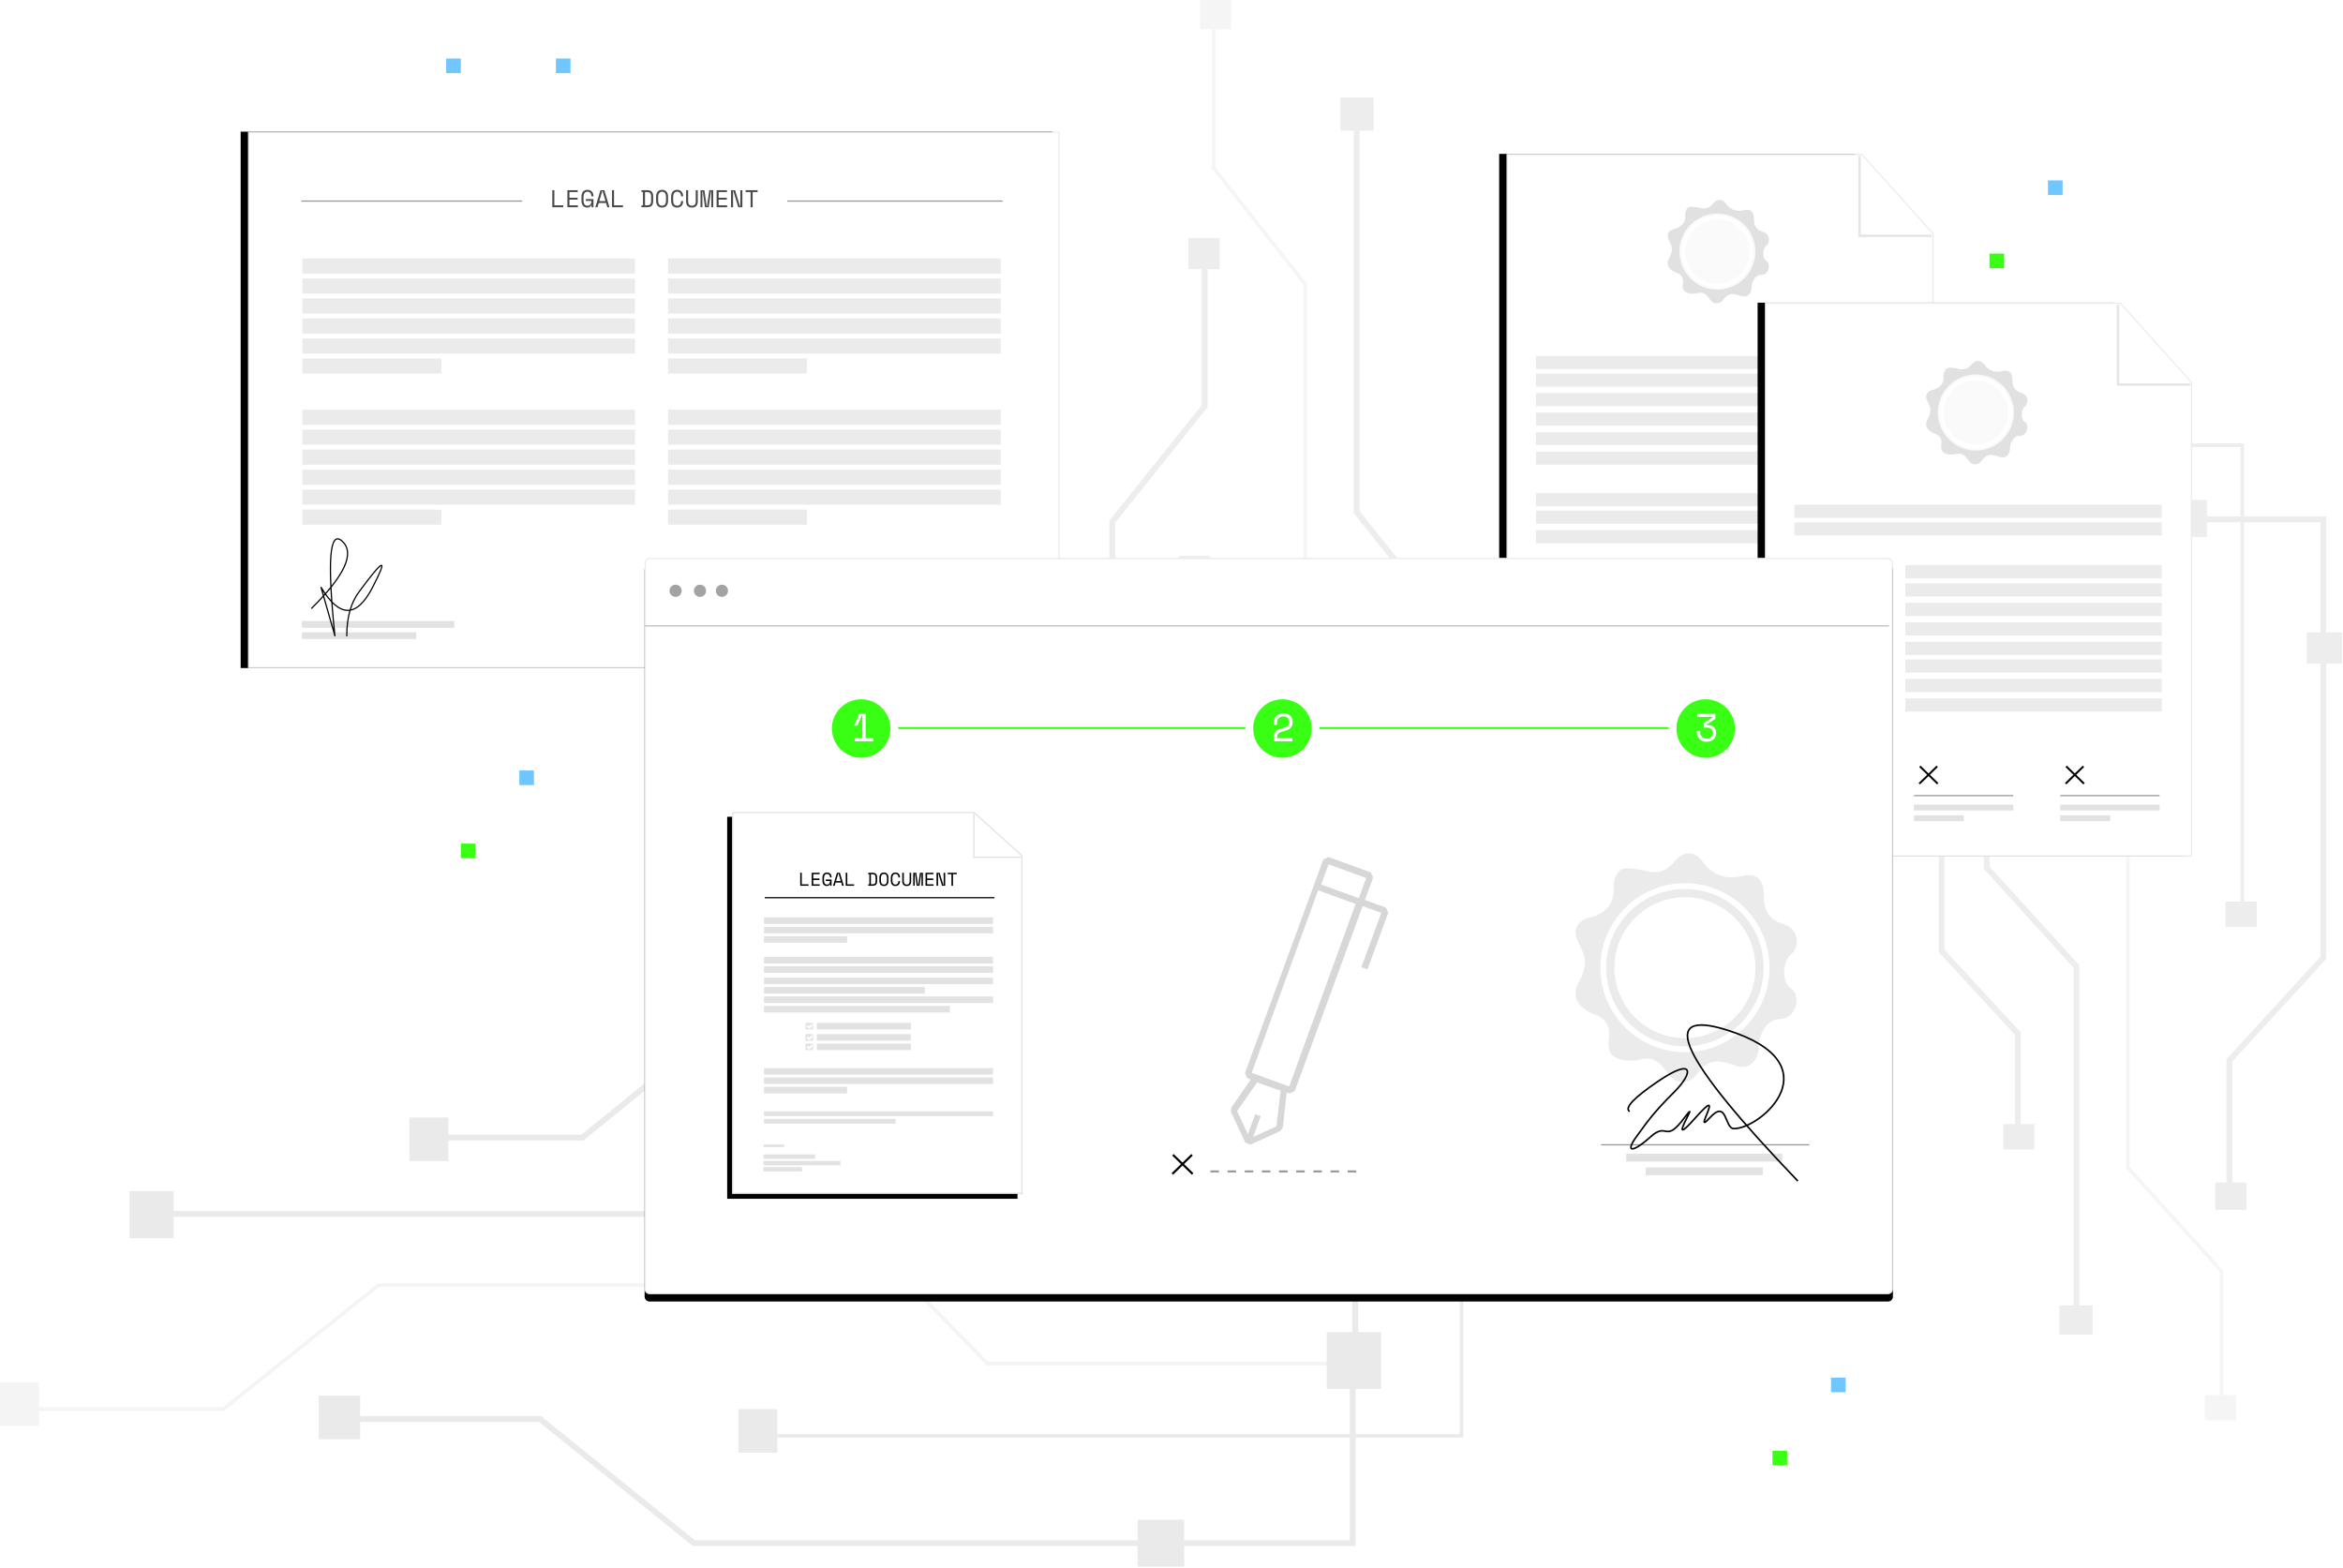 <?xml version="1.0" encoding="UTF-8"?>
<svg width="961px" height="643px" viewBox="0 0 961 643" version="1.1" xmlns="http://www.w3.org/2000/svg" xmlns:xlink="http://www.w3.org/1999/xlink">
    <!-- Generator: Sketch 52.2 (67145) - http://www.bohemiancoding.com/sketch -->
    <title>Group 35</title>
    <desc>Created with Sketch.</desc>
    <defs>
        <polygon id="path-1" points="6.23660483e-14 1.8189894e-13 194.643 1.8189894e-13 227.2 29.304 227.2 175.2 -3.42138596e-14 175.2"></polygon>
        <filter x="-5.7%" y="-6.3%" width="111.4%" height="114.8%" filterUnits="objectBoundingBox" id="filter-2">
            <feMorphology radius="1.5" operator="dilate" in="SourceAlpha" result="shadowSpreadOuter1"></feMorphology>
            <feOffset dx="0" dy="2" in="shadowSpreadOuter1" result="shadowOffsetOuter1"></feOffset>
            <feGaussianBlur stdDeviation="2.5" in="shadowOffsetOuter1" result="shadowBlurOuter1"></feGaussianBlur>
            <feComposite in="shadowBlurOuter1" in2="SourceAlpha" operator="out" result="shadowBlurOuter1"></feComposite>
            <feColorMatrix values="0 0 0 0 0.243   0 0 0 0 0.243   0 0 0 0 0.243  0 0 0 0.077 0" type="matrix" in="shadowBlurOuter1" result="shadowMatrixOuter1"></feColorMatrix>
            <feOffset dx="0" dy="1" in="SourceAlpha" result="shadowOffsetOuter2"></feOffset>
            <feGaussianBlur stdDeviation="1" in="shadowOffsetOuter2" result="shadowBlurOuter2"></feGaussianBlur>
            <feComposite in="shadowBlurOuter2" in2="SourceAlpha" operator="out" result="shadowBlurOuter2"></feComposite>
            <feColorMatrix values="0 0 0 0 0   0 0 0 0 0   0 0 0 0 0  0 0 0 0.059 0" type="matrix" in="shadowBlurOuter2" result="shadowMatrixOuter2"></feColorMatrix>
            <feMerge>
                <feMergeNode in="shadowMatrixOuter1"></feMergeNode>
                <feMergeNode in="shadowMatrixOuter2"></feMergeNode>
            </feMerge>
        </filter>
        <polygon id="path-3" points="5.31841557e-14 2.27373675e-13 220 2.27373675e-13 220 332.885 -4.03351214e-14 332.885"></polygon>
        <filter x="-5.9%" y="-3.3%" width="111.8%" height="107.8%" filterUnits="objectBoundingBox" id="filter-4">
            <feMorphology radius="1.5" operator="dilate" in="SourceAlpha" result="shadowSpreadOuter1"></feMorphology>
            <feOffset dx="0" dy="2" in="shadowSpreadOuter1" result="shadowOffsetOuter1"></feOffset>
            <feGaussianBlur stdDeviation="2.5" in="shadowOffsetOuter1" result="shadowBlurOuter1"></feGaussianBlur>
            <feComposite in="shadowBlurOuter1" in2="SourceAlpha" operator="out" result="shadowBlurOuter1"></feComposite>
            <feColorMatrix values="0 0 0 0 0.243   0 0 0 0 0.243   0 0 0 0 0.243  0 0 0 0.077 0" type="matrix" in="shadowBlurOuter1" result="shadowMatrixOuter1"></feColorMatrix>
            <feOffset dx="0" dy="1" in="SourceAlpha" result="shadowOffsetOuter2"></feOffset>
            <feGaussianBlur stdDeviation="1" in="shadowOffsetOuter2" result="shadowBlurOuter2"></feGaussianBlur>
            <feComposite in="shadowBlurOuter2" in2="SourceAlpha" operator="out" result="shadowBlurOuter2"></feComposite>
            <feColorMatrix values="0 0 0 0 0   0 0 0 0 0   0 0 0 0 0  0 0 0 0.059 0" type="matrix" in="shadowBlurOuter2" result="shadowMatrixOuter2"></feColorMatrix>
            <feMerge>
                <feMergeNode in="shadowMatrixOuter1"></feMergeNode>
                <feMergeNode in="shadowMatrixOuter2"></feMergeNode>
            </feMerge>
        </filter>
        <polygon id="path-5" points="6.23660483e-14 1.8189894e-13 194.643 1.8189894e-13 227.2 29.304 227.2 175.2 -3.42138596e-14 175.2"></polygon>
        <filter x="-5.7%" y="-6.3%" width="111.4%" height="114.8%" filterUnits="objectBoundingBox" id="filter-6">
            <feMorphology radius="1.5" operator="dilate" in="SourceAlpha" result="shadowSpreadOuter1"></feMorphology>
            <feOffset dx="0" dy="2" in="shadowSpreadOuter1" result="shadowOffsetOuter1"></feOffset>
            <feGaussianBlur stdDeviation="2.5" in="shadowOffsetOuter1" result="shadowBlurOuter1"></feGaussianBlur>
            <feComposite in="shadowBlurOuter1" in2="SourceAlpha" operator="out" result="shadowBlurOuter1"></feComposite>
            <feColorMatrix values="0 0 0 0 0.243   0 0 0 0 0.243   0 0 0 0 0.243  0 0 0 0.077 0" type="matrix" in="shadowBlurOuter1" result="shadowMatrixOuter1"></feColorMatrix>
            <feOffset dx="0" dy="1" in="SourceAlpha" result="shadowOffsetOuter2"></feOffset>
            <feGaussianBlur stdDeviation="1" in="shadowOffsetOuter2" result="shadowBlurOuter2"></feGaussianBlur>
            <feComposite in="shadowBlurOuter2" in2="SourceAlpha" operator="out" result="shadowBlurOuter2"></feComposite>
            <feColorMatrix values="0 0 0 0 0   0 0 0 0 0   0 0 0 0 0  0 0 0 0.059 0" type="matrix" in="shadowBlurOuter2" result="shadowMatrixOuter2"></feColorMatrix>
            <feMerge>
                <feMergeNode in="shadowMatrixOuter1"></feMergeNode>
                <feMergeNode in="shadowMatrixOuter2"></feMergeNode>
            </feMerge>
        </filter>
        <path d="M0,2.008 C0,0.899 0.901,0 2.01,0 L509.99,0 C511.1,0 512,0.893 512,2.008 L512,299.992 C512,301.101 511.099,302 509.99,302 L2.01,302 C0.9,302 0,301.107 0,299.992 L0,2.008 Z" id="path-7"></path>
        <filter x="-2.5%" y="-3.6%" width="105.1%" height="108.6%" filterUnits="objectBoundingBox" id="filter-9">
            <feMorphology radius="1.5" operator="dilate" in="SourceAlpha" result="shadowSpreadOuter1"></feMorphology>
            <feOffset dx="0" dy="2" in="shadowSpreadOuter1" result="shadowOffsetOuter1"></feOffset>
            <feGaussianBlur stdDeviation="2.5" in="shadowOffsetOuter1" result="shadowBlurOuter1"></feGaussianBlur>
            <feComposite in="shadowBlurOuter1" in2="SourceAlpha" operator="out" result="shadowBlurOuter1"></feComposite>
            <feColorMatrix values="0 0 0 0 0.243   0 0 0 0 0.243   0 0 0 0 0.243  0 0 0 0.077 0" type="matrix" in="shadowBlurOuter1" result="shadowMatrixOuter1"></feColorMatrix>
            <feOffset dx="0" dy="1" in="SourceAlpha" result="shadowOffsetOuter2"></feOffset>
            <feGaussianBlur stdDeviation="1" in="shadowOffsetOuter2" result="shadowBlurOuter2"></feGaussianBlur>
            <feComposite in="shadowBlurOuter2" in2="SourceAlpha" operator="out" result="shadowBlurOuter2"></feComposite>
            <feColorMatrix values="0 0 0 0 0   0 0 0 0 0   0 0 0 0 0  0 0 0 0.059 0" type="matrix" in="shadowBlurOuter2" result="shadowMatrixOuter2"></feColorMatrix>
            <feMerge>
                <feMergeNode in="shadowMatrixOuter1"></feMergeNode>
                <feMergeNode in="shadowMatrixOuter2"></feMergeNode>
            </feMerge>
        </filter>
        <polygon id="path-10" points="0.055 0 99.423 0 119.138 17.763 119.138 156.664 0.055 156.664"></polygon>
        <filter x="-5.0%" y="-1.3%" width="106.7%" height="105.1%" filterUnits="objectBoundingBox" id="filter-11">
            <feOffset dx="-2" dy="2" in="SourceAlpha" result="shadowOffsetOuter1"></feOffset>
            <feGaussianBlur stdDeviation="1" in="shadowOffsetOuter1" result="shadowBlurOuter1"></feGaussianBlur>
            <feComposite in="shadowBlurOuter1" in2="SourceAlpha" operator="out" result="shadowBlurOuter1"></feComposite>
            <feColorMatrix values="0 0 0 0 0.655   0 0 0 0 0.655   0 0 0 0 0.655  0 0 0 0.5 0" type="matrix" in="shadowBlurOuter1"></feColorMatrix>
        </filter>
    </defs>
    <g id="Web-design" stroke="none" stroke-width="1" fill="none" fill-rule="evenodd">
        <g id="Producto-xchcek" transform="translate(-457, -93)">
            <g id="Group-35" transform="translate(457, 93)">
                <g id="Group-Copy" opacity="0.102" transform="translate(449, 0)">
                    <polyline id="Path-5-Copy" stroke="#9B9B9B" stroke-width="1.44" points="116.8 317.6 116.8 428 190.4 428 190.4 341.994"></polyline>
                    <polyline id="Path-8-Copy" stroke="#4A4A4A" stroke-width="2.4" points="45.114 106.4 45.114 166.573 7.2 213.973 7.2 416.8 58.4 416.8"></polyline>
                    <polyline id="Path-4-Copy" stroke="#4A4A4A" stroke-width="2.4" points="107.428 48 107.428 210.006 144 255.729 144 417.6 70.4 417.6"></polyline>
                    <polyline id="Path-6-Copy" stroke="#9B9B9B" stroke-width="1.44" points="48.8 8.8 48.8 68.864 86.4 116.682 86.4 280.594 62.569 304.335 62.569 412.8"></polyline>
                    <polygon id="Rectangle-Copy-15" fill="#9B9B9B" points="110.4 311.2 123.2 311.2 123.2 323.2 110.4 323.2"></polygon>
                    <polygon id="Rectangle-Copy-16" fill="#4A4A4A" points="0 350.4 14.4 350.4 14.4 364.8 0 364.8"></polygon>
                    <polygon id="Rectangle-Copy-17" fill="#4A4A4A" points="152.8 234.4 171.2 234.4 171.2 252.8 152.8 252.8"></polygon>
                    <polygon id="Rectangle-Copy-18" fill="#4A4A4A" points="156.8 373.6 167.2 373.6 167.2 384 156.8 384"></polygon>
                    <polygon id="Rectangle-Copy-28" fill="#4A4A4A" points="160 424 165.6 424 165.6 429.6 160 429.6"></polygon>
                    <polygon id="Rectangle-Copy-19" fill="#4A4A4A" points="96.8 327.2 102.4 327.2 102.4 332 96.8 332"></polygon>
                    <polygon id="Rectangle-Copy-20" fill="#4A4A4A" points="54.4 408.8 72 408.8 72 425.6 54.4 425.6"></polygon>
                    <polygon id="Rectangle-Copy-22" fill="#9B9B9B" points="186.4 337.6 194.4 337.6 194.4 345.6 186.4 345.6"></polygon>
                    <polygon id="Rectangle-Copy-24" fill="#4A4A4A" points="100.8 40 114.4 40 114.4 53.6 100.8 53.6"></polygon>
                    <polygon id="Rectangle-Copy-25" fill="#9B9B9B" points="43.2 0 56 0 56 12 43.2 12"></polygon>
                    <polygon id="Rectangle-Copy-26" fill="#4A4A4A" points="38.4 97.6 51.2 97.6 51.2 110.4 38.4 110.4"></polygon>
                    <polygon id="Rectangle-Copy-27" fill="#4A4A4A" points="34.4 228 47.2 228 47.2 240 34.4 240"></polygon>
                    <polyline id="Path-11-Copy" stroke="#4A4A4A" stroke-width="0.96" transform="translate(88.4, 375.2) scale(-1, 1) translate(-88.4, -375.2) " points="77.6 331.2 77.6 360.919 99.2 386.952 99.2 419.2"></polyline>
                </g>
                <g id="Group-16-Copy-3" transform="translate(612, 58)">
                    <g id="Group-2">
                        <g id="Group-2-Copy" transform="translate(92.698, 118.181) scale(-1, 1) rotate(-91) translate(-92.698, -118.181) translate(-23.302, 27.681)">
                            <g id="Group" transform="translate(115.863, 90.099) rotate(1) translate(-115.863, -90.099) translate(1.863, 2.099)">
                                <g id="Rectangle-21">
                                    <use fill="black" fill-opacity="1" filter="url(#filter-2)" xlink:href="#path-1"></use>
                                    <path stroke="#EBEBEB" stroke-width="0.5" d="M0.25,0.25 L0.25,174.95 L226.95,174.95 L226.95,29.415 L194.547,0.25 L0.25,0.25 Z" stroke-linejoin="square" fill="#FFFFFF" fill-rule="evenodd"></path>
                                </g>
                                <polyline id="Path-3" stroke="#DEDEDE" opacity="0.77" points="193.6 0.8 193.6 30.4 226.362 30.395"></polyline>
                            </g>
                        </g>
                        <g id="Group-11" opacity="0.303" transform="translate(72, 24)">
                            <path d="M12.973,3.193 C15.221,3.875 17.057,3.356 18.481,1.637 C20.617,-0.942 22.75,-0.109 23.979,1.637 C25.208,3.383 27.673,5.083 31.116,4.233 C34.56,3.383 35.385,5.527 35.385,7.581 C35.385,9.634 35.644,12.05 38.947,13.065 C42.249,14.079 42.091,17.45 40.519,18.709 C38.947,19.968 38.592,23.795 40.519,25.07 C42.445,26.345 41.533,30.731 38.459,30.731 C35.385,30.731 34.4,34.439 34.4,36.148 C34.4,37.857 33.056,40.56 29.653,39.257 C26.249,37.953 24.465,38.725 23.069,40.622 C21.995,42.083 21.511,42.229 20.311,42.376 C19.189,42.514 18.207,42.083 17.071,40.432 C14.565,36.792 12.419,38.44 10.809,38.44 C9.198,38.44 5.629,38.402 6.244,34.566 C6.654,32.009 5.638,30.401 3.196,29.743 C0.182,28.338 -0.7,26.452 0.549,24.085 C2.424,20.534 1.92,19.222 0.549,16.576 C-0.821,13.93 0.549,12.294 3.1,11.78 C3.497,11.699 7.526,10.628 7.166,6.362 C7.103,5.616 7.363,3.545 8.777,2.932 C9.401,2.661 10.8,2.748 12.973,3.193 Z" id="Path-5" fill="#9B9B9B"></path>
                            <circle id="Oval" fill="#EDEDED" cx="20.4" cy="21.2" r="15.6"></circle>
                            <circle id="Oval-Copy-4" stroke="#FFFFFF" stroke-width="1.605" cx="20.4" cy="21.2" r="14"></circle>
                        </g>
                    </g>
                    <g id="Group-18" transform="translate(95.4, 194.6)">
                        <polygon id="Rectangle-21-Copy-29" fill="#E2E2E2" points="0 21.6 40.8 21.6 40.8 24 0 24"></polygon>
                        <polygon id="Rectangle-21-Copy-30" fill="#E2E2E2" points="0 17.6 54.4 17.6 54.4 20 0 20"></polygon>
                        <path d="M1.072,13.122 L73.328,13.122" id="Line-5-Copy-2" stroke="#979797" stroke-width="0.5" stroke-linecap="square"></path>
                        <g id="Group-10" transform="translate(1.6, 0)" stroke="#000000" stroke-width="0.8">
                            <g id="Group-2" transform="translate(5.783, 4.753) rotate(-10) translate(-5.783, -4.753) translate(1.283, 1.253)">
                                <path d="M8.819,0.758 L0.349,6.51" id="Path-13"></path>
                            </g>
                            <g id="Group-2-Copy" transform="translate(6.22, 4.753) scale(-1, 1) rotate(-10) translate(-6.22, -4.753) translate(1.72, 1.253)">
                                <path d="M8.819,0.758 L0.349,6.51" id="Path-13"></path>
                            </g>
                        </g>
                    </g>
                    <g id="Group-17" transform="translate(18, 88)" fill="#EBEBEB">
                        <polygon id="Rectangle-21-Copy-31" points="0 15.2 150.663 15.2 150.663 20.595 0 20.595"></polygon>
                        <polygon id="Rectangle-21-Copy-39" points="0 56.248 150.663 56.248 150.663 61.643 0 61.643"></polygon>
                        <polygon id="Rectangle-21-Copy-37" points="0 31.2 150.663 31.2 150.663 36.595 0 36.595"></polygon>
                        <polygon id="Rectangle-21-Copy-43" points="0 39.2 150.663 39.2 150.663 44.595 0 44.595"></polygon>
                        <polygon id="Rectangle-21-Copy-40" points="0 71.448 150.663 71.448 150.663 76.843 0 76.843"></polygon>
                        <polygon id="Rectangle-21-Copy-36" points="0 23.2 150.663 23.2 150.663 28.595 0 28.595"></polygon>
                        <polygon id="Rectangle-21-Copy-41" points="0 63.448 150.663 63.448 150.663 68.843 0 68.843"></polygon>
                        <polygon id="Rectangle-21-Copy-11" points="0 0 150.663 0 150.663 5.395 0 5.395"></polygon>
                        <polygon id="Rectangle-21-Copy-12" points="0 7.2 150.663 7.2 150.663 12.595 0 12.595"></polygon>
                    </g>
                </g>
                <g id="Group" opacity="0.116" transform="translate(304.5, 491.539) rotate(-90) translate(-304.5, -491.539) translate(153.5, 187.039)">
                    <polyline id="Path-3-Copy" stroke="#4A4A4A" stroke-width="2.4" points="175.965 179.618 175.965 238.89 217.319 289.788 217.319 531.414 301.064 531.414"></polyline>
                    <polyline id="Path-5-Copy" stroke="#9B9B9B" stroke-width="1.44" points="155.344 423.005 155.344 569.675 254.324 569.675 254.324 455.413"></polyline>
                    <polyline id="Path-7-Copy" stroke="#4A4A4A" stroke-width="1.44" points="53.614 314.597 53.614 599.435 217.206 599.435 217.206 566.47"></polyline>
                    <polyline id="Path-8-Copy" stroke="#4A4A4A" stroke-width="2.4" points="60.522 141.356 60.522 221.504 9.623 284.639 9.623 554.796 78.359 554.796"></polyline>
                    <polyline id="Path-4-Copy" stroke="#4A4A4A" stroke-width="2.4" points="144.653 63.77 144.653 279.466 193.836 340.343 193.836 555.859 94.856 555.859"></polyline>
                    <polyline id="Path-6-Copy" stroke="#9B9B9B" stroke-width="1.44" points="64.612 11.691 64.612 91.646 115.477 155.3 115.477 373.494 83.238 405.096 83.238 549.482"></polyline>
                    <polygon id="Rectangle-Copy-15" fill="#9B9B9B" points="147.095 414.503 164.967 414.503 164.967 430.445 147.095 430.445"></polygon>
                    <polygon id="Rectangle-Copy-16" fill="#4A4A4A" points="0 466.581 19.246 466.581 19.246 485.712 0 485.712"></polygon>
                    <polygon id="Rectangle-Copy-17" fill="#4A4A4A" points="204.834 312.471 229.579 312.471 229.579 336.916 204.834 336.916"></polygon>
                    <polygon id="Rectangle-Copy-18" fill="#4A4A4A" points="210.333 496.34 224.08 496.34 224.08 510.157 210.333 510.157"></polygon>
                    <polygon id="Rectangle-Copy-28" fill="#4A4A4A" points="214.457 564.361 222.705 564.361 222.705 571.801 214.457 571.801"></polygon>
                    <polygon id="Rectangle-Copy-20" fill="#4A4A4A" points="72.86 544.168 96.231 544.168 96.231 566.487 72.86 566.487"></polygon>
                    <polygon id="Rectangle-Copy-21" fill="#4A4A4A" points="166.341 593.058 182.838 593.058 182.838 609 166.341 609"></polygon>
                    <polygon id="Rectangle-Copy-22" fill="#9B9B9B" points="248.825 449.576 259.823 449.576 259.823 460.204 248.825 460.204"></polygon>
                    <polygon id="Rectangle-Copy-23" fill="#4A4A4A" points="166.341 167.927 184.213 167.927 184.213 183.869 166.341 183.869"></polygon>
                    <polygon id="Rectangle-Copy-24" fill="#4A4A4A" points="134.723 53.141 153.969 53.141 153.969 71.209 134.723 71.209"></polygon>
                    <polygon id="Rectangle-Copy-25" fill="#9B9B9B" points="57.738 0 75.61 0 75.61 15.942 57.738 15.942"></polygon>
                    <polygon id="Rectangle-Copy-26" fill="#4A4A4A" points="52.239 130.728 70.111 130.728 70.111 147.733 52.239 147.733"></polygon>
                    <polygon id="Rectangle-Copy-27" fill="#4A4A4A" points="46.741 302.906 64.612 302.906 64.612 318.848 46.741 318.848"></polygon>
                </g>
                <g id="Group-Copy-2" opacity="0.102" transform="translate(846.6, 379.6) scale(-1, -1) rotate(-360) translate(-846.6, -379.6) translate(732.6, 176.6)">
                    <polyline id="Path-3-Copy" stroke="#4A4A4A" stroke-width="2.4" points="132.98 119.2 132.98 158.693 164.259 192.606 164.259 353.6 227.6 353.6"></polyline>
                    <polyline id="Path-5-Copy" stroke="#9B9B9B" stroke-width="1.44" points="118.488 281.6 118.488 379.2 192.65 379.2 192.65 303.165"></polyline>
                    <polyline id="Path-7-Copy" stroke="#4A4A4A" stroke-width="1.44" points="40.917 209.6 40.917 400 164.52 400 164.52 377.965"></polyline>
                    <polyline id="Path-8-Copy" stroke="#4A4A4A" stroke-width="2.4" points="46.177 94.4 46.177 147.749 7.672 189.774 7.672 369.6 59.67 369.6"></polyline>
                    <polyline id="Path-4-Copy" stroke="#4A4A4A" stroke-width="2.4" points="108.915 42.4 108.915 186.172 145.766 226.749 145.766 370.4 71.604 370.4"></polyline>
                    <polyline id="Path-6-Copy" stroke="#9B9B9B" stroke-width="1.44" points="49.441 8 49.441 61.285 87.801 103.706 87.801 249.116 63.488 270.177 63.488 366.4"></polyline>
                    <polygon id="Rectangle-Copy-15" fill="#9B9B9B" points="111.669 276 124.455 276 124.455 286.4 111.669 286.4"></polygon>
                    <polygon id="Rectangle-Copy-16" fill="#4A4A4A" points="0 310.4 14.491 310.4 14.491 323.2 0 323.2"></polygon>
                    <polygon id="Rectangle-Copy-18" fill="#4A4A4A" points="158.553 331.2 168.782 331.2 168.782 340.8 158.553 340.8"></polygon>
                    <polygon id="Rectangle-Copy-28" fill="#4A4A4A" points="161.963 376 167.93 376 167.93 380.8 161.963 380.8"></polygon>
                    <polygon id="Rectangle-Copy-19" fill="#4A4A4A" points="98.03 290.4 103.997 290.4 103.997 294.4 98.03 294.4"></polygon>
                    <polygon id="Rectangle-Copy-20" fill="#4A4A4A" points="55.408 362.4 73.309 362.4 73.309 377.6 55.408 377.6"></polygon>
                    <polygon id="Rectangle-Copy-21" fill="#4A4A4A" points="126.16 395.2 138.094 395.2 138.094 405.6 126.16 405.6"></polygon>
                    <polygon id="Rectangle-Copy-22" fill="#9B9B9B" points="188.388 299.2 196.912 299.2 196.912 306.4 188.388 306.4"></polygon>
                    <polygon id="Rectangle-Copy-23" fill="#4A4A4A" points="126.16 111.2 138.947 111.2 138.947 121.6 126.16 121.6"></polygon>
                    <polygon id="Rectangle-Copy-24" fill="#4A4A4A" points="102.292 35.2 115.931 35.2 115.931 47.2 102.292 47.2"></polygon>
                    <polygon id="Rectangle-Copy-25" fill="#9B9B9B" points="43.474 0 56.261 0 56.261 10.4 43.474 10.4"></polygon>
                    <polygon id="Rectangle-Copy-26" fill="#4A4A4A" points="39.212 86.4 51.999 86.4 51.999 97.6 39.212 97.6"></polygon>
                    <polygon id="Rectangle-Copy-27" fill="#4A4A4A" points="34.95 202.4 47.736 202.4 47.736 212.8 34.95 212.8"></polygon>
                    <polyline id="Path-11-Copy" stroke="#4A4A4A" stroke-width="0.96" transform="translate(89.506, 332.8) scale(-1, 1) translate(-89.506, -332.8) " points="78.424 293.6 78.424 320.077 100.587 343.27 100.587 372"></polyline>
                </g>
                <g id="Group-22" transform="translate(97, 47)">
                    <g id="Group-16-Copy-2">
                        <g id="Group-2">
                            <g id="Group-2-Copy" transform="translate(171.347, 117.205) scale(-1, 1) rotate(-91) translate(-171.347, -117.205) translate(57.847, -51.795)">
                                <g id="Group" transform="translate(113.699, 169.257) rotate(1) translate(-113.699, -169.257) translate(3.699, 2.757)">
                                    <g id="Rectangle-21">
                                        <use fill="black" fill-opacity="1" filter="url(#filter-4)" xlink:href="#path-3"></use>
                                        <path stroke="#EBEBEB" stroke-width="0.5" d="M0.25,0.25 L0.25,332.635 L219.75,332.635 L219.75,0.25 L0.25,0.25 Z" stroke-linejoin="square" fill="#FFFFFF" fill-rule="evenodd"></path>
                                    </g>
                                </g>
                            </g>
                        </g>
                    </g>
                    <g id="Group-21" transform="translate(27, 59)" fill="#EBEBEB">
                        <g id="Group-19">
                            <polygon id="Rectangle-21-Copy-46" points="-3.83693077e-13 -7.10542736e-15 136.468 -7.10542736e-15 136.468 6.201 -3.83693077e-13 6.201"></polygon>
                            <polygon id="Rectangle-21-Copy-48" points="-3.83693077e-13 16.403 136.468 16.403 136.468 22.604 -3.83693077e-13 22.604"></polygon>
                            <polygon id="Rectangle-21-Copy-52" points="-3.83693077e-13 32.805 136.468 32.805 136.468 39.006 -3.83693077e-13 39.006"></polygon>
                            <polygon id="Rectangle-21-Copy-50" points="-3.83693077e-13 8.201 136.468 8.201 136.468 14.403 -3.83693077e-13 14.403"></polygon>
                            <polygon id="Rectangle-21-Copy-54" points="-3.83693077e-13 24.604 136.468 24.604 136.468 30.805 -3.83693077e-13 30.805"></polygon>
                            <polygon id="Rectangle-21-Copy-55" points="-1.38555833e-13 41.006 57.013 41.006 57.013 47.204 -1.38555833e-13 47.204"></polygon>
                        </g>
                        <g id="Group-19-Copy" transform="translate(0, 62)">
                            <polygon id="Rectangle-21-Copy-46" points="-3.83693077e-13 -7.10542736e-15 136.468 -7.10542736e-15 136.468 6.201 -3.83693077e-13 6.201"></polygon>
                            <polygon id="Rectangle-21-Copy-48" points="-3.83693077e-13 16.403 136.468 16.403 136.468 22.604 -3.83693077e-13 22.604"></polygon>
                            <polygon id="Rectangle-21-Copy-52" points="-3.83693077e-13 32.805 136.468 32.805 136.468 39.006 -3.83693077e-13 39.006"></polygon>
                            <polygon id="Rectangle-21-Copy-50" points="-3.83693077e-13 8.201 136.468 8.201 136.468 14.403 -3.83693077e-13 14.403"></polygon>
                            <polygon id="Rectangle-21-Copy-54" points="-3.83693077e-13 24.604 136.468 24.604 136.468 30.805 -3.83693077e-13 30.805"></polygon>
                            <polygon id="Rectangle-21-Copy-55" points="-1.38555833e-13 41.006 57.013 41.006 57.013 47.204 -1.38555833e-13 47.204"></polygon>
                        </g>
                    </g>
                    <g id="Group-21-Copy" transform="translate(177, 59)" fill="#EBEBEB">
                        <g id="Group-19">
                            <polygon id="Rectangle-21-Copy-46" points="-3.83693077e-13 -7.10542736e-15 136.468 -7.10542736e-15 136.468 6.201 -3.83693077e-13 6.201"></polygon>
                            <polygon id="Rectangle-21-Copy-48" points="-3.83693077e-13 16.403 136.468 16.403 136.468 22.604 -3.83693077e-13 22.604"></polygon>
                            <polygon id="Rectangle-21-Copy-52" points="-3.83693077e-13 32.805 136.468 32.805 136.468 39.006 -3.83693077e-13 39.006"></polygon>
                            <polygon id="Rectangle-21-Copy-50" points="-3.83693077e-13 8.201 136.468 8.201 136.468 14.403 -3.83693077e-13 14.403"></polygon>
                            <polygon id="Rectangle-21-Copy-54" points="-3.83693077e-13 24.604 136.468 24.604 136.468 30.805 -3.83693077e-13 30.805"></polygon>
                            <polygon id="Rectangle-21-Copy-55" points="-1.38555833e-13 41.006 57.013 41.006 57.013 47.204 -1.38555833e-13 47.204"></polygon>
                        </g>
                        <g id="Group-19-Copy" transform="translate(0, 62)">
                            <polygon id="Rectangle-21-Copy-46" points="-3.83693077e-13 -7.10542736e-15 136.468 -7.10542736e-15 136.468 6.201 -3.83693077e-13 6.201"></polygon>
                            <polygon id="Rectangle-21-Copy-48" points="-3.83693077e-13 16.403 136.468 16.403 136.468 22.604 -3.83693077e-13 22.604"></polygon>
                            <polygon id="Rectangle-21-Copy-52" points="-3.83693077e-13 32.805 136.468 32.805 136.468 39.006 -3.83693077e-13 39.006"></polygon>
                            <polygon id="Rectangle-21-Copy-50" points="-3.83693077e-13 8.201 136.468 8.201 136.468 14.403 -3.83693077e-13 14.403"></polygon>
                            <polygon id="Rectangle-21-Copy-54" points="-3.83693077e-13 24.604 136.468 24.604 136.468 30.805 -3.83693077e-13 30.805"></polygon>
                            <polygon id="Rectangle-21-Copy-55" points="-1.38555833e-13 41.006 57.013 41.006 57.013 47.204 -1.38555833e-13 47.204"></polygon>
                        </g>
                    </g>
                    <path d="M226.128,35.472 L314,35.472" id="Line-5-Copy-3" stroke="#979797" stroke-width="0.5" stroke-linecap="square"></path>
                    <path d="M26.828,35.472 L116.898,35.472" id="Line-5-Copy-4" stroke="#979797" stroke-width="0.5" stroke-linecap="square"></path>
                    <path d="M129.53,31 L130.37,31 L130.37,37.22 L134.03,37.22 L134.03,38 L129.53,38 L129.53,31 Z M135.72,31 L139.96,31 L139.96,31.78 L136.56,31.78 L136.56,34.1 L139.9,34.1 L139.9,34.88 L136.56,34.88 L136.56,37.22 L140.02,37.22 L140.02,38 L135.72,38 L135.72,31 Z M143.29,34.64 L146.41,34.64 L146.41,38 L145.63,38 L145.63,37.16 L145.51,37.16 C145.397,37.453 145.197,37.69 144.91,37.87 C144.623,38.05 144.29,38.14 143.91,38.14 C143.157,38.14 142.565,37.897 142.135,37.41 C141.705,36.923 141.49,36.213 141.49,35.28 L141.49,33.72 C141.49,32.813 141.707,32.11 142.14,31.61 C142.573,31.11 143.177,30.86 143.95,30.86 C144.35,30.86 144.703,30.925 145.01,31.055 C145.317,31.185 145.573,31.365 145.78,31.595 C145.987,31.825 146.143,32.095 146.25,32.405 C146.357,32.715 146.41,33.047 146.41,33.4 L146.41,33.52 L145.57,33.52 L145.57,33.4 C145.57,33.173 145.538,32.953 145.475,32.74 C145.412,32.527 145.315,32.338 145.185,32.175 C145.055,32.012 144.888,31.882 144.685,31.785 C144.482,31.688 144.237,31.64 143.95,31.64 C143.41,31.64 143.005,31.837 142.735,32.23 C142.465,32.623 142.33,33.14 142.33,33.78 L142.33,35.22 C142.33,35.907 142.465,36.435 142.735,36.805 C143.005,37.175 143.417,37.36 143.97,37.36 C144.47,37.36 144.862,37.2 145.145,36.88 C145.428,36.56 145.57,36.113 145.57,35.54 L145.57,35.42 L143.29,35.42 L143.29,34.64 Z M151.58,36.26 L148.58,36.26 L148.07,38 L147.17,38 L149.29,31 L150.87,31 L152.99,38 L152.09,38 L151.58,36.26 Z M150.02,31.36 L148.81,35.48 L151.35,35.48 L150.14,31.36 L150.02,31.36 Z M154.01,31 L154.85,31 L154.85,37.22 L158.51,37.22 L158.51,38 L154.01,38 L154.01,31 Z M166.11,31 L168.41,31 C169.277,31 169.91,31.207 170.31,31.62 C170.71,32.033 170.91,32.693 170.91,33.6 L170.91,35.4 C170.91,36.307 170.71,36.967 170.31,37.38 C169.91,37.793 169.277,38 168.41,38 L166.11,38 L166.11,37.21 L166.71,37.21 L166.71,31.78 L166.11,31.78 L166.11,31 Z M168.29,37.22 C168.597,37.22 168.862,37.19 169.085,37.13 C169.308,37.07 169.493,36.968 169.64,36.825 C169.787,36.682 169.895,36.49 169.965,36.25 C170.035,36.01 170.07,35.707 170.07,35.34 L170.07,33.66 C170.07,33.293 170.035,32.99 169.965,32.75 C169.895,32.51 169.787,32.318 169.64,32.175 C169.493,32.032 169.308,31.93 169.085,31.87 C168.862,31.81 168.597,31.78 168.29,31.78 L167.55,31.78 L167.55,37.22 L168.29,37.22 Z M172.1,33.72 C172.1,32.813 172.317,32.11 172.75,31.61 C173.183,31.11 173.787,30.86 174.56,30.86 C175.333,30.86 175.937,31.11 176.37,31.61 C176.803,32.11 177.02,32.813 177.02,33.72 L177.02,35.28 C177.02,36.213 176.803,36.923 176.37,37.41 C175.937,37.897 175.333,38.14 174.56,38.14 C173.787,38.14 173.183,37.897 172.75,37.41 C172.317,36.923 172.1,36.213 172.1,35.28 L172.1,33.72 Z M174.56,37.36 C175.1,37.36 175.505,37.175 175.775,36.805 C176.045,36.435 176.18,35.907 176.18,35.22 L176.18,33.78 C176.18,33.14 176.045,32.623 175.775,32.23 C175.505,31.837 175.1,31.64 174.56,31.64 C174.02,31.64 173.615,31.837 173.345,32.23 C173.075,32.623 172.94,33.14 172.94,33.78 L172.94,35.22 C172.94,35.907 173.075,36.435 173.345,36.805 C173.615,37.175 174.02,37.36 174.56,37.36 Z M180.72,37.36 C181.007,37.36 181.252,37.312 181.455,37.215 C181.658,37.118 181.825,36.988 181.955,36.825 C182.085,36.662 182.182,36.475 182.245,36.265 C182.308,36.055 182.34,35.833 182.34,35.6 L182.34,35.48 L183.18,35.48 L183.18,35.6 C183.18,35.953 183.127,36.285 183.02,36.595 C182.913,36.905 182.757,37.175 182.55,37.405 C182.343,37.635 182.087,37.815 181.78,37.945 C181.473,38.075 181.12,38.14 180.72,38.14 C179.947,38.14 179.343,37.897 178.91,37.41 C178.477,36.923 178.26,36.213 178.26,35.28 L178.26,33.72 C178.26,32.813 178.477,32.11 178.91,31.61 C179.343,31.11 179.947,30.86 180.72,30.86 C181.12,30.86 181.473,30.925 181.78,31.055 C182.087,31.185 182.343,31.365 182.55,31.595 C182.757,31.825 182.913,32.095 183.02,32.405 C183.127,32.715 183.18,33.047 183.18,33.4 L183.18,33.52 L182.34,33.52 L182.34,33.4 C182.333,33.173 182.298,32.953 182.235,32.74 C182.172,32.527 182.075,32.338 181.945,32.175 C181.815,32.012 181.65,31.882 181.45,31.785 C181.25,31.688 181.007,31.64 180.72,31.64 C180.18,31.64 179.775,31.837 179.505,32.23 C179.235,32.623 179.1,33.14 179.1,33.78 L179.1,35.22 C179.1,35.907 179.235,36.435 179.505,36.805 C179.775,37.175 180.18,37.36 180.72,37.36 Z M185.24,31 L185.24,35.64 C185.24,36.207 185.372,36.635 185.635,36.925 C185.898,37.215 186.287,37.36 186.8,37.36 C187.313,37.36 187.702,37.215 187.965,36.925 C188.228,36.635 188.36,36.207 188.36,35.64 L188.36,31 L189.2,31 L189.2,35.64 C189.2,36.453 188.987,37.073 188.56,37.5 C188.133,37.927 187.547,38.14 186.8,38.14 C186.053,38.14 185.467,37.927 185.04,37.5 C184.613,37.073 184.4,36.453 184.4,35.64 L184.4,31 L185.24,31 Z M190.32,31 L191.92,31 L192.86,37.64 L192.98,37.64 L193.92,31 L195.52,31 L195.52,38 L194.74,38 L194.74,31.36 L194.62,31.36 L193.68,38 L192.16,38 L191.22,31.36 L191.1,31.36 L191.1,38 L190.32,38 L190.32,31 Z M196.92,31 L201.16,31 L201.16,31.78 L197.76,31.78 L197.76,34.1 L201.1,34.1 L201.1,34.88 L197.76,34.88 L197.76,37.22 L201.22,37.22 L201.22,38 L196.92,38 L196.92,31 Z M206.53,37.64 L206.65,37.64 L206.65,31 L207.49,31 L207.49,38 L205.81,38 L203.79,31.36 L203.67,31.36 L203.67,38 L202.83,38 L202.83,31 L204.51,31 L206.53,37.64 Z M208.82,31 L213.74,31 L213.74,31.78 L211.7,31.78 L211.7,38 L210.86,38 L210.86,31.78 L208.82,31.78 L208.82,31 Z" id="LEGAL-DOCUMENT-Copy" fill="#4A4A4A"></path>
                    <polygon id="Rectangle-21-Copy-29" fill="#E2E2E2" points="26.828 212.306 73.727 212.306 73.727 215.064 26.828 215.064"></polygon>
                    <polygon id="Rectangle-21-Copy-30" fill="#E2E2E2" points="26.828 207.708 89.359 207.708 89.359 210.466 26.828 210.466"></polygon>
                    <path d="M30.827,202.468 C44.432,189.023 48.621,179.866 43.394,174.999 C38.168,170.131 37.157,183.059 40.363,213.782 L34.682,193.891 C42.256,206.486 49.299,206.486 55.812,193.891 C62.325,181.296 60.521,181.852 50.398,195.559 C46.954,200.056 45.232,206.13 45.232,213.782" id="Path-6" stroke="#000000" stroke-width="0.5" stroke-linecap="round" stroke-linejoin="round"></path>
                </g>
                <g id="Group-16-Copy" transform="translate(718, 119)">
                    <g id="Group-2">
                        <g id="Group-2-Copy" transform="translate(92.698, 118.181) scale(-1, 1) rotate(-91) translate(-92.698, -118.181) translate(-23.302, 27.681)">
                            <g id="Group" transform="translate(115.863, 90.099) rotate(1) translate(-115.863, -90.099) translate(1.863, 2.099)">
                                <g id="Rectangle-21">
                                    <use fill="black" fill-opacity="1" filter="url(#filter-6)" xlink:href="#path-5"></use>
                                    <path stroke="#EBEBEB" stroke-width="0.5" d="M0.25,0.25 L0.25,174.95 L226.95,174.95 L226.95,29.415 L194.547,0.25 L0.25,0.25 Z" stroke-linejoin="square" fill="#FFFFFF" fill-rule="evenodd"></path>
                                </g>
                                <polyline id="Path-3" stroke="#DEDEDE" opacity="0.77" points="193.6 0.8 193.6 30.4 226.362 30.395"></polyline>
                            </g>
                        </g>
                        <g id="Group-11" opacity="0.297" transform="translate(72, 29)">
                            <path d="M12.973,3.193 C15.221,3.875 17.057,3.356 18.481,1.637 C20.617,-0.942 22.75,-0.109 23.979,1.637 C25.208,3.383 27.673,5.083 31.116,4.233 C34.56,3.383 35.385,5.527 35.385,7.581 C35.385,9.634 35.644,12.05 38.947,13.065 C42.249,14.079 42.091,17.45 40.519,18.709 C38.947,19.968 38.592,23.795 40.519,25.07 C42.445,26.345 41.533,30.731 38.459,30.731 C35.385,30.731 34.4,34.439 34.4,36.148 C34.4,37.857 33.056,40.56 29.653,39.257 C26.249,37.953 24.465,38.725 23.069,40.622 C21.995,42.083 21.511,42.229 20.311,42.376 C19.189,42.514 18.207,42.083 17.071,40.432 C14.565,36.792 12.419,38.44 10.809,38.44 C9.198,38.44 5.629,38.402 6.244,34.566 C6.654,32.009 5.638,30.401 3.196,29.743 C0.182,28.338 -0.7,26.452 0.549,24.085 C2.424,20.534 1.92,19.222 0.549,16.576 C-0.821,13.93 0.549,12.294 3.1,11.78 C3.497,11.699 7.526,10.628 7.166,6.362 C7.103,5.616 7.363,3.545 8.777,2.932 C9.401,2.661 10.8,2.748 12.973,3.193 Z" id="Path-5" fill="#9B9B9B"></path>
                            <circle id="Oval" fill="#EDEDED" cx="20.4" cy="21.2" r="15.6"></circle>
                            <circle id="Oval-Copy-4" stroke="#FFFFFF" stroke-width="1.605" cx="20.4" cy="21.2" r="14"></circle>
                        </g>
                    </g>
                    <g id="Group-18" transform="translate(67, 194)">
                        <polygon id="Rectangle-21-Copy-29" fill="#E2E2E2" points="0 17 40.8 17 40.8 19.4 0 19.4"></polygon>
                        <polygon id="Rectangle-21-Copy-68" fill="#E2E2E2" points="0 21.4 20.5 21.4 20.5 23.8 0 23.8"></polygon>
                        <path d="M0.272,13.322 L40.5,13.322" id="Line-5-Copy-2" stroke="#979797" stroke-width="0.5" stroke-linecap="square"></path>
                        <g id="Group-10" stroke="#000000" stroke-width="0.8">
                            <g id="Group-2" transform="translate(5.783, 4.753) rotate(-10) translate(-5.783, -4.753) translate(1.283, 1.253)">
                                <path d="M8.819,0.758 L0.349,6.51" id="Path-13"></path>
                            </g>
                            <g id="Group-2-Copy" transform="translate(6.22, 4.753) scale(-1, 1) rotate(-10) translate(-6.22, -4.753) translate(1.72, 1.253)">
                                <path d="M8.819,0.758 L0.349,6.51" id="Path-13"></path>
                            </g>
                        </g>
                    </g>
                    <g id="Group-18-Copy" transform="translate(126, 193)">
                        <polygon id="Rectangle-21-Copy-29" fill="#E2E2E2" points="1 18 41.8 18 41.8 20.4 1 20.4"></polygon>
                        <polygon id="Rectangle-21-Copy-68" fill="#E2E2E2" points="1 22.4 21.5 22.4 21.5 24.8 1 24.8"></polygon>
                        <path d="M1.272,14.322 L41.5,14.322" id="Line-5-Copy-2" stroke="#979797" stroke-width="0.5" stroke-linecap="square"></path>
                        <g id="Group-10">
                            <g id="Group-2" transform="translate(6.783, 5.753) rotate(-10) translate(-6.783, -5.753) translate(1.283, 1.253)" stroke="#000000" stroke-width="0.8">
                                <g id="Group-39" transform="translate(0, 0)">
                                    <path d="M9.819,1.758 L1.349,7.51" id="Path-13"></path>
                                    <path d="M10.041,1.797 L1.571,7.549" id="Path-13" transform="translate(5.806, 4.673) scale(-1, 1) rotate(-20) translate(-5.806, -4.673) "></path>
                                </g>
                            </g>
                            <g id="Group-2-Copy" transform="translate(7.22, 5.753) scale(-1, 1) rotate(-10) translate(-7.22, -5.753) translate(2.72, 2.253)"></g>
                        </g>
                    </g>
                    <g id="Group-17" transform="translate(18, 88)" fill="#EBEBEB">
                        <polygon id="Rectangle-21-Copy-31" points="45.495 24.8 150.663 24.8 150.663 30.195 45.495 30.195"></polygon>
                        <polygon id="Rectangle-21-Copy-39" points="45.495 56.248 150.663 56.248 150.663 61.643 45.495 61.643"></polygon>
                        <polygon id="Rectangle-21-Copy-37" points="45.495 40.248 150.663 40.248 150.663 45.643 45.495 45.643"></polygon>
                        <polygon id="Rectangle-21-Copy-40" points="45.495 71.448 150.663 71.448 150.663 76.843 45.495 76.843"></polygon>
                        <polygon id="Rectangle-21-Copy-36" points="45.495 32.248 150.663 32.248 150.663 37.643 45.495 37.643"></polygon>
                        <polygon id="Rectangle-21-Copy-41" points="45.495 63.448 150.663 63.448 150.663 68.843 45.495 68.843"></polygon>
                        <polygon id="Rectangle-21-Copy-38" points="45.495 48.248 150.663 48.248 150.663 53.643 45.495 53.643"></polygon>
                        <polygon id="Rectangle-21-Copy-42" points="45.495 79.448 150.663 79.448 150.663 84.843 45.495 84.843"></polygon>
                        <polygon id="Rectangle-21-Copy-11" points="0 0 150.663 0 150.663 5.395 0 5.395"></polygon>
                        <polygon id="Rectangle-21-Copy-12" points="0 7.2 150.663 7.2 150.663 12.595 0 12.595"></polygon>
                    </g>
                </g>
                <g id="Group-20" transform="translate(264.4, 228.8)">
                    <g id="Safari">
                        <mask id="mask-8" fill="white">
                            <use xlink:href="#path-7"></use>
                        </mask>
                        <g id="window">
                            <use fill="black" fill-opacity="1" filter="url(#filter-9)" xlink:href="#path-7"></use>
                            <path stroke="#EBEBEB" stroke-width="0.5" d="M0.25,2.008 L0.25,299.992 C0.25,300.966 1.036,301.75 2.01,301.75 L509.99,301.75 C510.962,301.75 511.75,300.962 511.75,299.992 L511.75,2.008 C511.75,1.034 510.964,0.25 509.99,0.25 L2.01,0.25 C1.038,0.25 0.25,1.038 0.25,2.008 Z" stroke-linejoin="square" fill="#FFFFFF" fill-rule="evenodd"></path>
                        </g>
                        <g id="traffic-light" mask="url(#mask-8)" fill="#A3A3A3">
                            <g transform="translate(10.2, 11)">
                                <circle id="green" cx="21.5" cy="2.5" r="2.5"></circle>
                                <path d="M12.5,5 C13.881,5 15,3.881 15,2.5 C15,1.119 13.881,0 12.5,0 C11.119,0 10,1.119 10,2.5 C10,3.881 11.119,5 12.5,5 Z" id="orange"></path>
                                <path d="M2.5,5 C3.881,5 5,3.881 5,2.5 C5,1.119 3.881,0 2.5,0 C1.119,0 0,1.119 0,2.5 C0,3.881 1.119,5 2.5,5 Z" id="red"></path>
                            </g>
                        </g>
                        <g id="line" mask="url(#mask-8)" stroke="#BFBDBF" stroke-linecap="square" stroke-width="0.5">
                            <g transform="translate(-1.6, 27.8)" id="top">
                                <path d="M0.1,0.1 L511.7,0.1"></path>
                            </g>
                        </g>
                        <g id="address-and-search-+-refresh" mask="url(#mask-8)" fill="#FFFFFF">
                            <g transform="translate(86, 9)" id="address-and-search">
                                <polygon points="0 0 358 0 358 9.2 0 9.2"></polygon>
                            </g>
                        </g>
                    </g>
                    <g id="Group-15" transform="translate(35.8, 57.2)">
                        <g id="Group-13" transform="translate(346, 64)">
                            <polygon id="Rectangle-21-Copy-29" fill="#E2E2E2" points="28.8 128.8 76.8 128.8 76.8 132 28.8 132"></polygon>
                            <polygon id="Rectangle-21-Copy-30" fill="#E2E2E2" points="20.8 123.2 84.8 123.2 84.8 126.4 20.8 126.4"></polygon>
                            <path d="M10.719,119.522 L95.681,119.522" id="Line-5-Copy-2" stroke="#979797" stroke-width="0.502" stroke-linecap="square"></path>
                            <g id="Group-11" opacity="0.505">
                                <path d="M28.317,7.062 C33.223,8.57 37.231,7.422 40.339,3.62 C45.003,-2.084 49.658,-0.242 52.34,3.62 C55.023,7.481 60.403,11.242 67.92,9.362 C75.437,7.481 77.238,12.224 77.238,16.765 C77.238,21.306 77.803,26.65 85.012,28.893 C92.22,31.136 91.875,38.592 88.443,41.376 C85.012,44.161 84.238,52.625 88.443,55.444 C92.649,58.263 90.657,67.962 83.947,67.962 C77.238,67.962 75.088,76.164 75.088,79.944 C75.088,83.724 72.154,89.702 64.725,86.819 C57.296,83.936 53.401,85.642 50.355,89.838 C48.009,93.069 46.953,93.393 44.335,93.717 C41.885,94.021 39.742,93.069 37.262,89.419 C31.792,81.368 27.109,85.013 23.593,85.013 C20.078,85.013 12.287,84.929 13.629,76.446 C14.524,70.79 12.307,67.235 6.977,65.779 C0.397,62.671 -1.529,58.5 1.199,53.265 C5.292,45.412 4.191,42.51 1.199,36.658 C-1.792,30.806 1.199,27.189 6.767,26.051 C7.634,25.874 16.428,23.504 15.641,14.069 C15.504,12.42 16.073,7.839 19.157,6.484 C20.52,5.885 23.573,6.078 28.317,7.062 Z" id="Path-5" fill="#D8D8D8"></path>
                                <ellipse id="Oval" fill="#FFFFFF" cx="44.892" cy="46.885" rx="34.689" ry="34.654"></ellipse>
                                <ellipse id="Oval-Copy-4" stroke="#D8D8D8" stroke-width="3.379" cx="44.892" cy="46.885" rx="30.608" ry="30.577"></ellipse>
                            </g>
                            <path d="M22.191,105.874 C20.007,104.405 23.876,100.295 33.797,93.545 C48.678,83.42 48.522,89.857 40.512,97.866 C32.503,105.874 30.047,109.185 24.997,116.193 C19.946,123.201 23.95,122.471 30.885,116.193 C37.819,109.914 36.601,119.251 44.591,108.558 C52.581,97.866 35.825,123.572 49.112,108.558 C62.399,93.545 47.587,116.696 54.985,108.558 C62.382,100.42 60.999,112.899 65.012,112.899 C76.228,112.899 106.121,86.386 62.382,72.541 C33.223,63.31 42.829,83.93 91.2,134.4" id="Path-4" stroke="#000000" stroke-width="0.669"></path>
                        </g>
                        <g id="Group" transform="translate(0, 47)">
                            <g id="Rectangle-21">
                                <use fill="black" fill-opacity="1" filter="url(#filter-11)" xlink:href="#path-10"></use>
                                <path stroke="#E2E2E2" stroke-width="0.5" d="M0.305,0.25 L0.305,156.414 L118.888,156.414 L118.888,17.874 L99.327,0.25 L0.305,0.25 Z M118.888,156.414 L119.138,156.414 L118.888,156.664 L118.888,156.414 Z" stroke-linejoin="square" fill="#FFFFFF" fill-rule="evenodd"></path>
                            </g>
                            <g id="Group-3" transform="translate(30.187, 86.51)">
                                <polygon id="Rectangle-21-Copy-21" fill="#E2E2E2" points="4.644 4.634 43.203 4.634 43.203 7.317 4.644 7.317"></polygon>
                                <polygon id="Rectangle-21-Copy-22" fill="#E2E2E2" points="4.644 0 43.203 0 43.203 2.683 4.644 2.683"></polygon>
                                <polygon id="Rectangle-21-Copy-32" fill="#E2E2E2" points="0 0 3.096 0 3.096 2.683 0 2.683"></polygon>
                                <polygon id="Rectangle-21-Copy-33" fill="#E2E2E2" points="0 4.634 3.096 4.634 3.096 7.317 0 7.317"></polygon>
                                <polygon id="Rectangle-21-Copy-35" fill="#E2E2E2" points="0 8.497 3.096 8.497 3.096 11.179 0 11.179"></polygon>
                                <polygon id="Rectangle-21-Copy-23" fill="#E2E2E2" points="4.644 8.497 43.203 8.497 43.203 11.179 4.644 11.179"></polygon>
                                <polygon id="ic_check-copy-30" stroke="#FFFFFF" stroke-width="0.5" fill="#FFFFFF" transform="translate(1.727, 1.454) rotate(2) translate(-1.727, -1.454) " points="1.494 1.803 0.99 1.284 0.796 1.484 1.397 2.103 1.591 2.103 2.658 1.004 2.464 0.804"></polygon>
                                <polygon id="ic_check-copy-31" stroke="#FFFFFF" stroke-width="0.5" fill="#FFFFFF" transform="translate(1.727, 6.088) rotate(2) translate(-1.727, -6.088) " points="1.494 6.438 0.99 5.919 0.796 6.118 1.397 6.737 1.591 6.737 2.658 5.639 2.464 5.439"></polygon>
                                <polygon id="ic_check-copy-32" stroke="#FFFFFF" stroke-width="0.5" fill="#FFFFFF" transform="translate(1.727, 9.95) rotate(2) translate(-1.727, -9.95) " points="1.494 10.3 0.99 9.781 0.796 9.98 1.397 10.599 1.591 10.599 2.658 9.501 2.464 9.301"></polygon>
                            </g>
                            <g id="Group-4" transform="translate(13.158, 43.255)" fill="#E2E2E2">
                                <polygon id="Rectangle-21-Copy-11" points="0 0 93.975 0 93.975 2.683 0 2.683"></polygon>
                                <polygon id="Rectangle-21-Copy-12" points="0 3.862 93.975 3.862 93.975 6.545 0 6.545"></polygon>
                                <polygon id="Rectangle-21-Copy-13" points="0 7.724 34.075 7.724 34.075 10.407 0 10.407"></polygon>
                            </g>
                            <g id="Group-6" transform="translate(13.158, 105.048)" fill="#E2E2E2">
                                <polygon id="Rectangle-21-Copy-20" points="0 0 93.975 0 93.975 2.683 0 2.683"></polygon>
                                <polygon id="Rectangle-21-Copy-29" points="0 3.862 93.975 3.862 93.975 6.545 0 6.545"></polygon>
                                <polygon id="Rectangle-21-Copy-30" points="0 7.724 34.075 7.724 34.075 10.407 0 10.407"></polygon>
                            </g>
                            <g id="Group-8" transform="translate(13.158, 122.814)" fill="#E2E2E2">
                                <polygon id="Rectangle-21-Copy-24" points="0 0 93.975 0 93.975 1.967 0 1.967"></polygon>
                                <polygon id="Rectangle-21-Copy-25" points="0 3.09 53.982 3.09 53.982 5.057 0 5.057"></polygon>
                            </g>
                            <g id="Group-7" transform="translate(12.384, 135.945)" fill="#E2E2E2">
                                <polygon id="Rectangle-21-Copy-26" points="0.583 4.544 21.746 4.544 21.746 6.332 0.583 6.332"></polygon>
                                <polygon id="Rectangle-21-Copy-27" points="0.583 7.226 32.147 7.226 32.147 9.015 0.583 9.015"></polygon>
                                <polygon id="Rectangle-21-Copy-28" points="0.583 9.73 16.365 9.73 16.365 11.519 0.583 11.519"></polygon>
                                <polygon id="Rectangle-21-Copy-34" points="0.583 0.43 9.012 0.43 9.012 1.504 0.583 1.504"></polygon>
                            </g>
                            <g id="Group-5" transform="translate(13.158, 59.476)" fill="#E2E2E2">
                                <polygon id="Rectangle-21-Copy-14" points="0 12.359 65.998 12.359 65.998 15.041 0 15.041"></polygon>
                                <polygon id="Rectangle-21-Copy-17" points="0 3.862 93.975 3.862 93.975 6.545 0 6.545"></polygon>
                                <polygon id="Rectangle-21-Copy-19" points="0 0 93.975 0 93.975 2.683 0 2.683"></polygon>
                                <polygon id="Rectangle-21-Copy-15" points="0 16.221 93.975 16.221 93.975 18.903 0 18.903"></polygon>
                                <polygon id="Rectangle-21-Copy-18" points="0 8.497 93.975 8.497 93.975 11.179 0 11.179"></polygon>
                                <polygon id="Rectangle-21-Copy-16" points="0 20.083 76.22 20.083 76.22 22.765 0 22.765"></polygon>
                            </g>
                            <path d="M13.7,35.182 L107.437,35.182" id="Line-5-Copy" stroke="#000000" stroke-width="0.5" stroke-linecap="square"></path>
                            <polyline id="Path-3" stroke="#E0E0E0" stroke-width="0.5" points="99.231 0.537 99.231 18.599 118.607 18.596"></polyline>
                            <path d="M28.011,24.955 L28.652,24.955 L28.652,29.699 L31.443,29.699 L31.443,30.294 L28.011,30.294 L28.011,24.955 Z M32.732,24.955 L35.966,24.955 L35.966,25.55 L33.373,25.55 L33.373,27.319 L35.921,27.319 L35.921,27.914 L33.373,27.914 L33.373,29.699 L36.012,29.699 L36.012,30.294 L32.732,30.294 L32.732,24.955 Z M38.506,27.731 L40.886,27.731 L40.886,30.294 L40.291,30.294 L40.291,29.653 L40.2,29.653 C40.113,29.877 39.961,30.057 39.742,30.195 C39.523,30.332 39.269,30.401 38.979,30.401 C38.405,30.401 37.953,30.215 37.625,29.844 C37.297,29.473 37.133,28.931 37.133,28.219 L37.133,27.029 C37.133,26.338 37.299,25.801 37.629,25.42 C37.96,25.038 38.42,24.848 39.01,24.848 C39.315,24.848 39.584,24.897 39.818,24.997 C40.052,25.096 40.248,25.233 40.406,25.408 C40.563,25.584 40.683,25.79 40.764,26.026 C40.846,26.263 40.886,26.516 40.886,26.785 L40.886,26.877 L40.246,26.877 L40.246,26.785 C40.246,26.612 40.221,26.444 40.173,26.282 C40.125,26.119 40.051,25.975 39.952,25.851 C39.853,25.726 39.726,25.627 39.57,25.553 C39.415,25.48 39.229,25.443 39.01,25.443 C38.598,25.443 38.289,25.593 38.083,25.893 C37.877,26.193 37.774,26.587 37.774,27.075 L37.774,28.173 C37.774,28.697 37.877,29.1 38.083,29.382 C38.289,29.665 38.603,29.806 39.025,29.806 C39.407,29.806 39.705,29.684 39.921,29.44 C40.137,29.195 40.246,28.855 40.246,28.417 L40.246,28.326 L38.506,28.326 L38.506,27.731 Z M44.83,28.967 L42.541,28.967 L42.152,30.294 L41.466,30.294 L43.083,24.955 L44.288,24.955 L45.905,30.294 L45.219,30.294 L44.83,28.967 Z M43.64,25.229 L42.717,28.372 L44.654,28.372 L43.731,25.229 L43.64,25.229 Z M46.683,24.955 L47.324,24.955 L47.324,29.699 L50.116,29.699 L50.116,30.294 L46.683,30.294 L46.683,24.955 Z M55.912,24.955 L57.667,24.955 C58.328,24.955 58.811,25.112 59.116,25.427 C59.421,25.743 59.574,26.246 59.574,26.938 L59.574,28.311 C59.574,29.002 59.421,29.506 59.116,29.821 C58.811,30.136 58.328,30.294 57.667,30.294 L55.912,30.294 L55.912,29.691 L56.37,29.691 L56.37,25.55 L55.912,25.55 L55.912,24.955 Z M57.575,29.699 C57.809,29.699 58.011,29.676 58.182,29.63 C58.352,29.584 58.493,29.507 58.605,29.398 C58.717,29.288 58.799,29.142 58.853,28.959 C58.906,28.776 58.933,28.545 58.933,28.265 L58.933,26.983 C58.933,26.704 58.906,26.472 58.853,26.289 C58.799,26.106 58.717,25.96 58.605,25.851 C58.493,25.741 58.352,25.664 58.182,25.618 C58.011,25.572 57.809,25.55 57.575,25.55 L57.011,25.55 L57.011,29.699 L57.575,29.699 Z M60.481,27.029 C60.481,26.338 60.647,25.801 60.977,25.42 C61.308,25.038 61.768,24.848 62.358,24.848 C62.948,24.848 63.408,25.038 63.738,25.42 C64.069,25.801 64.234,26.338 64.234,27.029 L64.234,28.219 C64.234,28.931 64.069,29.473 63.738,29.844 C63.408,30.215 62.948,30.401 62.358,30.401 C61.768,30.401 61.308,30.215 60.977,29.844 C60.647,29.473 60.481,28.931 60.481,28.219 L60.481,27.029 Z M62.358,29.806 C62.77,29.806 63.079,29.665 63.284,29.382 C63.49,29.1 63.593,28.697 63.593,28.173 L63.593,27.075 C63.593,26.587 63.49,26.193 63.284,25.893 C63.079,25.593 62.77,25.443 62.358,25.443 C61.946,25.443 61.637,25.593 61.431,25.893 C61.225,26.193 61.122,26.587 61.122,27.075 L61.122,28.173 C61.122,28.697 61.225,29.1 61.431,29.382 C61.637,29.665 61.946,29.806 62.358,29.806 Z M67.056,29.806 C67.275,29.806 67.462,29.769 67.617,29.695 C67.772,29.621 67.899,29.522 67.998,29.398 C68.097,29.273 68.171,29.131 68.219,28.97 C68.268,28.81 68.292,28.641 68.292,28.463 L68.292,28.372 L68.933,28.372 L68.933,28.463 C68.933,28.733 68.892,28.986 68.811,29.222 C68.729,29.459 68.61,29.665 68.452,29.84 C68.295,30.015 68.099,30.153 67.865,30.252 C67.631,30.351 67.361,30.401 67.056,30.401 C66.466,30.401 66.006,30.215 65.676,29.844 C65.345,29.473 65.18,28.931 65.18,28.219 L65.18,27.029 C65.18,26.338 65.345,25.801 65.676,25.42 C66.006,25.038 66.466,24.848 67.056,24.848 C67.361,24.848 67.631,24.897 67.865,24.997 C68.099,25.096 68.295,25.233 68.452,25.408 C68.61,25.584 68.729,25.79 68.811,26.026 C68.892,26.263 68.933,26.516 68.933,26.785 L68.933,26.877 L68.292,26.877 L68.292,26.785 C68.287,26.612 68.26,26.444 68.212,26.282 C68.164,26.119 68.09,25.975 67.991,25.851 C67.892,25.726 67.766,25.627 67.613,25.553 C67.461,25.48 67.275,25.443 67.056,25.443 C66.644,25.443 66.335,25.593 66.13,25.893 C65.924,26.193 65.821,26.587 65.821,27.075 L65.821,28.173 C65.821,28.697 65.924,29.1 66.13,29.382 C66.335,29.665 66.644,29.806 67.056,29.806 Z M70.504,24.955 L70.504,28.494 C70.504,28.926 70.604,29.253 70.805,29.474 C71.006,29.695 71.302,29.806 71.694,29.806 C72.085,29.806 72.382,29.695 72.582,29.474 C72.783,29.253 72.884,28.926 72.884,28.494 L72.884,24.955 L73.524,24.955 L73.524,28.494 C73.524,29.114 73.362,29.587 73.036,29.912 C72.711,30.238 72.263,30.401 71.694,30.401 C71.124,30.401 70.677,30.238 70.351,29.912 C70.026,29.587 69.863,29.114 69.863,28.494 L69.863,24.955 L70.504,24.955 Z M74.379,24.955 L75.599,24.955 L76.316,30.019 L76.408,30.019 L77.125,24.955 L78.345,24.955 L78.345,30.294 L77.75,30.294 L77.75,25.229 L77.659,25.229 L76.942,30.294 L75.782,30.294 L75.065,25.229 L74.974,25.229 L74.974,30.294 L74.379,30.294 L74.379,24.955 Z M79.413,24.955 L82.647,24.955 L82.647,25.55 L80.054,25.55 L80.054,27.319 L82.601,27.319 L82.601,27.914 L80.054,27.914 L80.054,29.699 L82.693,29.699 L82.693,30.294 L79.413,30.294 L79.413,24.955 Z M86.743,30.019 L86.834,30.019 L86.834,24.955 L87.475,24.955 L87.475,30.294 L86.194,30.294 L84.653,25.229 L84.561,25.229 L84.561,30.294 L83.921,30.294 L83.921,24.955 L85.202,24.955 L86.743,30.019 Z M88.49,24.955 L92.242,24.955 L92.242,25.55 L90.686,25.55 L90.686,30.294 L90.046,30.294 L90.046,25.55 L88.49,25.55 L88.49,24.955 Z" id="LEGAL-DOCUMENT" fill="#000000"></path>
                        </g>
                        <g id="Group-14" transform="translate(41, 0)">
                            <path d="M14.2,12.6 L351,12.6" id="Line-2" stroke="#39ff14" stroke-width="0.8" stroke-linecap="square"></path>
                            <g id="Group-9">
                                <circle id="Oval-2" stroke="#FFFFFF" stroke-width="3.2" fill="#39ff14" cx="12" cy="12.8" r="13.6"></circle>
                                <polygon id="1" fill="#FFFFFF" points="12.504 16.752 12.504 7.392 12.312 7.392 10.472 11.6 9.144 11.6 9.144 11.504 11.24 6.8 13.848 6.8 13.848 16.752 17.016 16.752 17.016 18 9.336 18 9.336 16.752"></polygon>
                            </g>
                            <g id="Group-9-Copy" transform="translate(172.8, 0)">
                                <circle id="Oval-2" stroke="#FFFFFF" stroke-width="3.2" fill="#39ff14" cx="12" cy="12.8" r="13.6"></circle>
                                <path d="M16.104,16.752 L16.104,18 L8.52,18 L8.52,16.08 C8.52,15.568 8.605,15.123 8.776,14.744 C8.947,14.365 9.189,14.04 9.504,13.768 C9.819,13.496 10.2,13.269 10.648,13.088 C11.096,12.907 11.603,12.752 12.168,12.624 C13.117,12.411 13.803,12.107 14.224,11.712 C14.645,11.317 14.856,10.832 14.856,10.256 L14.856,10.16 C14.856,9.872 14.808,9.589 14.712,9.312 C14.616,9.035 14.467,8.784 14.264,8.56 C14.061,8.336 13.803,8.157 13.488,8.024 C13.173,7.891 12.797,7.824 12.36,7.824 C11.539,7.824 10.901,8.075 10.448,8.576 C9.995,9.077 9.768,9.744 9.768,10.576 L9.768,11.28 L8.424,11.28 L8.424,10.48 C8.424,9.968 8.509,9.477 8.68,9.008 C8.851,8.539 9.101,8.123 9.432,7.76 C9.763,7.397 10.173,7.109 10.664,6.896 C11.155,6.683 11.72,6.576 12.36,6.576 C13.011,6.576 13.576,6.675 14.056,6.872 C14.536,7.069 14.936,7.331 15.256,7.656 C15.576,7.981 15.813,8.349 15.968,8.76 C16.123,9.171 16.2,9.589 16.2,10.016 L16.2,10.304 C16.2,11.157 15.933,11.885 15.4,12.488 C14.867,13.091 14.013,13.52 12.84,13.776 C11.816,14 11.064,14.296 10.584,14.664 C10.104,15.032 9.864,15.568 9.864,16.272 L9.864,16.752 L16.104,16.752 Z" id="2" fill="#FFFFFF"></path>
                            </g>
                            <g id="Group-9-Copy-2" transform="translate(346.4, 0)">
                                <circle id="Oval-2" stroke="#FFFFFF" stroke-width="3.2" fill="#39ff14" cx="12" cy="12.8" r="13.6"></circle>
                                <path d="M11.192,12.432 L11.192,10.576 L14.84,8.24 L14.84,8.048 L8.504,8.048 L8.504,6.8 L15.992,6.8 L15.992,8.848 L12.344,11.184 L12.344,11.376 L12.984,11.376 C13.411,11.376 13.821,11.445 14.216,11.584 C14.611,11.723 14.96,11.925 15.264,12.192 C15.568,12.459 15.813,12.787 16,13.176 C16.187,13.565 16.28,14.016 16.28,14.528 L16.28,14.816 C16.28,15.296 16.184,15.744 15.992,16.16 C15.8,16.576 15.533,16.936 15.192,17.24 C14.851,17.544 14.448,17.784 13.984,17.96 C13.52,18.136 13.016,18.224 12.472,18.224 C11.843,18.224 11.277,18.128 10.776,17.936 C10.275,17.744 9.848,17.48 9.496,17.144 C9.144,16.808 8.875,16.413 8.688,15.96 C8.501,15.507 8.408,15.024 8.408,14.512 L8.408,13.648 L9.752,13.648 L9.752,14.416 C9.752,14.821 9.819,15.181 9.952,15.496 C10.085,15.811 10.272,16.077 10.512,16.296 C10.752,16.515 11.037,16.683 11.368,16.8 C11.699,16.917 12.056,16.976 12.44,16.976 C12.792,16.976 13.12,16.917 13.424,16.8 C13.728,16.683 13.992,16.52 14.216,16.312 C14.44,16.104 14.616,15.859 14.744,15.576 C14.872,15.293 14.936,14.992 14.936,14.672 L14.936,14.576 C14.936,13.904 14.723,13.379 14.296,13 C13.869,12.621 13.336,12.432 12.696,12.432 L11.192,12.432 Z" id="3" fill="#FFFFFF"></path>
                            </g>
                        </g>
                        <g id="Group-12" transform="translate(179, 67)" stroke-width="0.88">
                            <g id="Group-10" transform="translate(0, 120)" stroke="#000000">
                                <g id="Group-2" transform="translate(5.69, 4.863) rotate(-10) translate(-5.69, -4.863) translate(0.69, 1.363)">
                                    <path d="M9.711,0.034 L0.385,6.361" id="Path-13"></path>
                                </g>
                                <g id="Group-2-Copy" transform="translate(5.927, 4.863) scale(-1, 1) rotate(-10) translate(-5.927, -4.863) translate(0.927, 1.363)">
                                    <path d="M9.711,0.034 L0.385,6.361" id="Path-13"></path>
                                </g>
                            </g>
                            <path d="M17.24,127.456 L77.142,127.456" id="Path-12-Copy-22" stroke="#9B9B9B" stroke-dasharray="3.52,3.52"></path>
                        </g>
                    </g>
                </g>
                <polygon id="Fill-195" fill="#70C6FF" points="840 80 846 80 846 74 840 74"></polygon>
                <polygon id="Fill-195-Copy-3" fill="#70C6FF" points="183 30 189 30 189 24 183 24"></polygon>
                <polygon id="Fill-195-Copy-4" fill="#70C6FF" points="228 30 234 30 234 24 228 24"></polygon>
                <polygon id="Fill-195-Copy" fill="#70C6FF" points="213 322 219 322 219 316 213 316"></polygon>
                <polygon id="Fill-195-Copy-2" fill="#70C6FF" points="751 571 757 571 757 565 751 565"></polygon>
                <polygon id="Fill-196" fill="#39ff14" points="816 110 822 110 822 104 816 104"></polygon>
                <polygon id="Fill-196-Copy" fill="#39ff14" points="189 352 195 352 195 346 189 346"></polygon>
                <polygon id="Fill-196-Copy-2" fill="#39ff14" points="727 601 733 601 733 595 727 595"></polygon>
                <g id="ic_industria_contratos" transform="translate(534.124, 408.124) rotate(-25) translate(-534.124, -408.124) translate(486.624, 360.624)" fill="#D7D7D7" fill-rule="nonzero" stroke="#FFFFFF" stroke-width="1.5">
                    <path d="M81.494,0 L78.531,0 L11.926,66.255 L11.926,69.202 L12.512,69.785 L1.03,76.527 L0,78.324 L0.019,92.79 L2.094,94.871 L16.003,95 L17.815,93.995 L24.987,82.194 L25.432,82.637 L28.394,82.637 L85.378,25.953 L90.076,30.626 L73.241,47.373 L76.203,50.32 L94.52,32.099 L94.52,29.153 L88.34,23.006 L95,16.382 L95,13.435 L81.494,0 Z M14.738,91.065 L3.95,90.966 L3.935,79.756 L15.471,73.077 L21.923,79.406 L14.738,91.065 Z M26.802,78.136 L25.951,77.285 L17.314,68.649 L16.302,67.636 L71.571,12.367 L82.071,22.867 L26.802,78.136 Z M85.319,20.237 L74.763,9.681 L79.948,4.497 L90.503,15.052 L85.319,20.237 Z" id="Shape"></path>
                </g>
                <rect id="Rectangle-4" fill="#D7D7D7" transform="translate(513.859, 463.165) rotate(20) translate(-513.859, -463.165) " x="512.648" y="457.045" width="2.422" height="12.239"></rect>
            </g>
        </g>
    </g>
</svg>
